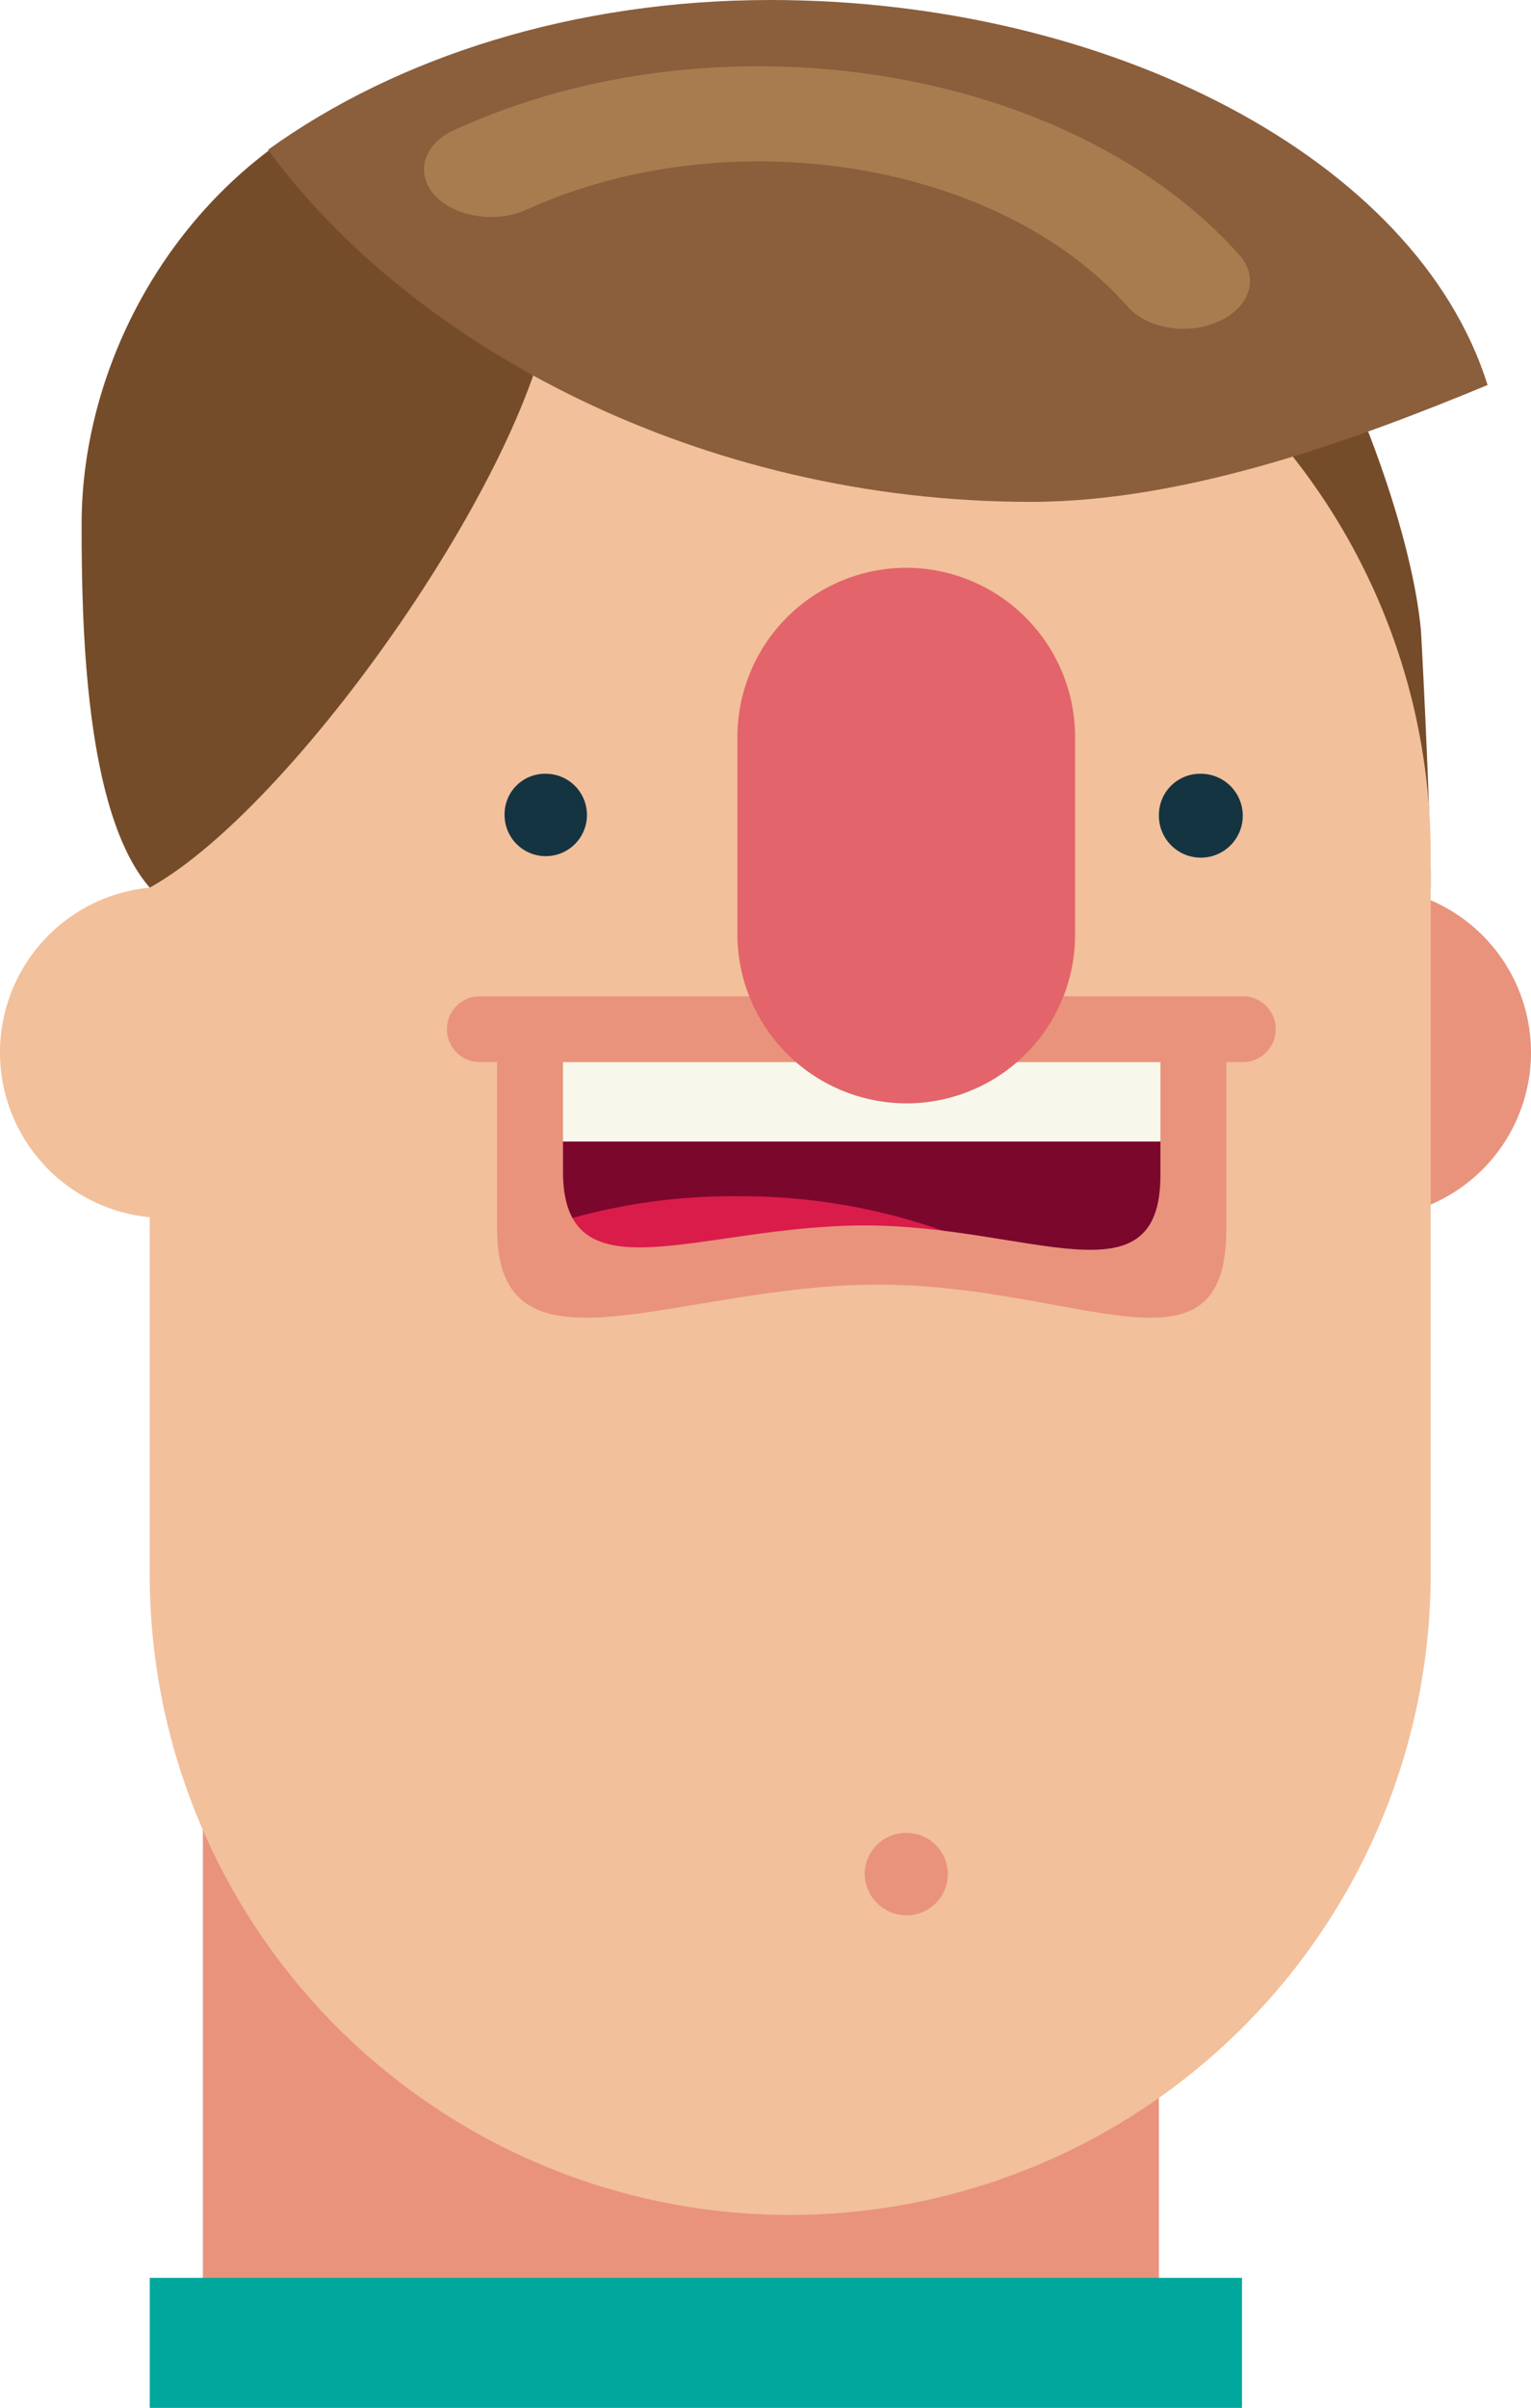 <svg xmlns="http://www.w3.org/2000/svg" viewBox="0 0 204.5 321.5"><defs><style>.cls-1{fill:#754c29;}.cls-2{fill:#e9937c;}.cls-3{fill:#f2c09a;}.cls-4{fill:#143441;}.cls-5{fill:#f7f8eb;}.cls-6{fill:#7b072d;}.cls-7{fill:#da1c4b;}.cls-8{fill:#e3646a;}.cls-9{fill:#00a79d;}.cls-10{fill:#8b5e3c;}.cls-11{fill:#a97c50;}</style></defs><title>Asset 5right-disgust</title><g id="Layer_2" data-name="Layer 2"><g id="Layer_1-2" data-name="Layer 1"><path class="cls-1" d="M160.7,31.6a54.1,54.1,0,0,1,.7-9.1c13,10.6,26.8,44,28.4,61.7.2,3.1,1.7,33,1.2,36C178.1,109.5,160.7,49,160.7,31.6Z"/><rect class="cls-2" x="27.1" y="217.3" width="127.7" height="96.81"/><path class="cls-2" d="M160.3,140.5a22.1,22.1,0,1,0,22.1-22.1A22.1,22.1,0,0,0,160.3,140.5Z"/><path class="cls-3" d="M20,210.1a85.5,85.5,0,0,0,85.5,85.6h0a85.6,85.6,0,0,0,85.6-85.6V114a85.6,85.6,0,0,0-85.6-85.6h0A85.5,85.5,0,0,0,20,114Z"/><path class="cls-4" d="M154.8,108.8a5.6,5.6,0,1,0,5.5-5.5A5.5,5.5,0,0,0,154.8,108.8Z"/><path class="cls-4" d="M67.4,108.8a5.5,5.5,0,0,0,5.5,5.5,5.5,5.5,0,0,0,5.5-5.5,5.5,5.5,0,0,0-5.5-5.5A5.4,5.4,0,0,0,67.4,108.8Z"/><rect class="cls-5" x="70.8" y="137.8" width="88.6" height="14.63"/><path class="cls-6" d="M159.4,152.4v11.7a26.4,26.4,0,0,1-.2,2.8H70.9a26.2,26.2,0,0,1-.1-2.8V152.4Z"/><path class="cls-7" d="M70.8,164.4a80.1,80.1,0,0,1,27.7-4.7,81,81,0,0,1,33.9,7.2H70.9C70.9,166.1,70.8,165.2,70.8,164.4Z"/><path class="cls-2" d="M117.3,171.5c26.8,0,46.5,13.8,46.5-7.4V136.5c0-1.9-2-3.5-4.4-3.5s-4.4,1.6-4.4,3.5v20.4c0,17.4-17.5,6.7-39.5,6.7s-40.3,10.1-40.3-7.2V136.5c0-1.9-2-3.5-4.4-3.5s-4.4,1.6-4.4,3.5v27.6C66.4,185.3,90.4,171.5,117.3,171.5Z"/><path class="cls-2" d="M64.1,141.8H166a4.4,4.4,0,0,0,0-8.8H64.1a4.4,4.4,0,1,0,0,8.8Z"/><path class="cls-8" d="M98.5,124.8a22.6,22.6,0,0,0,22.6,22.5h0a22.5,22.5,0,0,0,22.5-22.5V98.4a22.6,22.6,0,0,0-22.5-22.6h0A22.6,22.6,0,0,0,98.5,98.4Z"/><path class="cls-3" d="M0,140.5a22.1,22.1,0,1,0,22.1-22.1A22.1,22.1,0,0,0,0,140.5Z"/><path class="cls-2" d="M115.5,250.2a5.6,5.6,0,0,0,5.6,5.5h0a5.5,5.5,0,0,0,5.5-5.5h0a5.5,5.5,0,0,0-5.5-5.5h0a5.5,5.5,0,0,0-5.6,5.5Z"/><rect class="cls-9" x="20" y="304.1" width="145.9" height="17.36"/><path class="cls-1" d="M43,15.5c8.6,10,30.9,8.6,30.9,21.8,0,21.2-33.8,70.1-53.9,81.2-8.7-10-9.1-35.3-9.1-48.5C10.9,48.8,22.8,26.6,43,15.5Z"/><path class="cls-10" d="M35.8,20C53,7.6,76.7,0,102.9,0c45.1,0,86.3,21.1,95.8,51.4-16.9,7-39.9,15.6-61,15.6C93.6,67,55,46.2,35.8,20Z"/><path class="cls-11" d="M162.8,42.9c4.2-1.9,5.4-5.8,2.8-8.8C143.1,8.8,96.1,1.2,60.8,17.3c-4.2,1.8-5.4,5.8-2.8,8.7s8.1,3.9,12.3,2c27.1-12.3,63.1-6.5,80.3,12.9C153.2,43.9,158.7,44.8,162.8,42.9Z"/></g></g></svg>